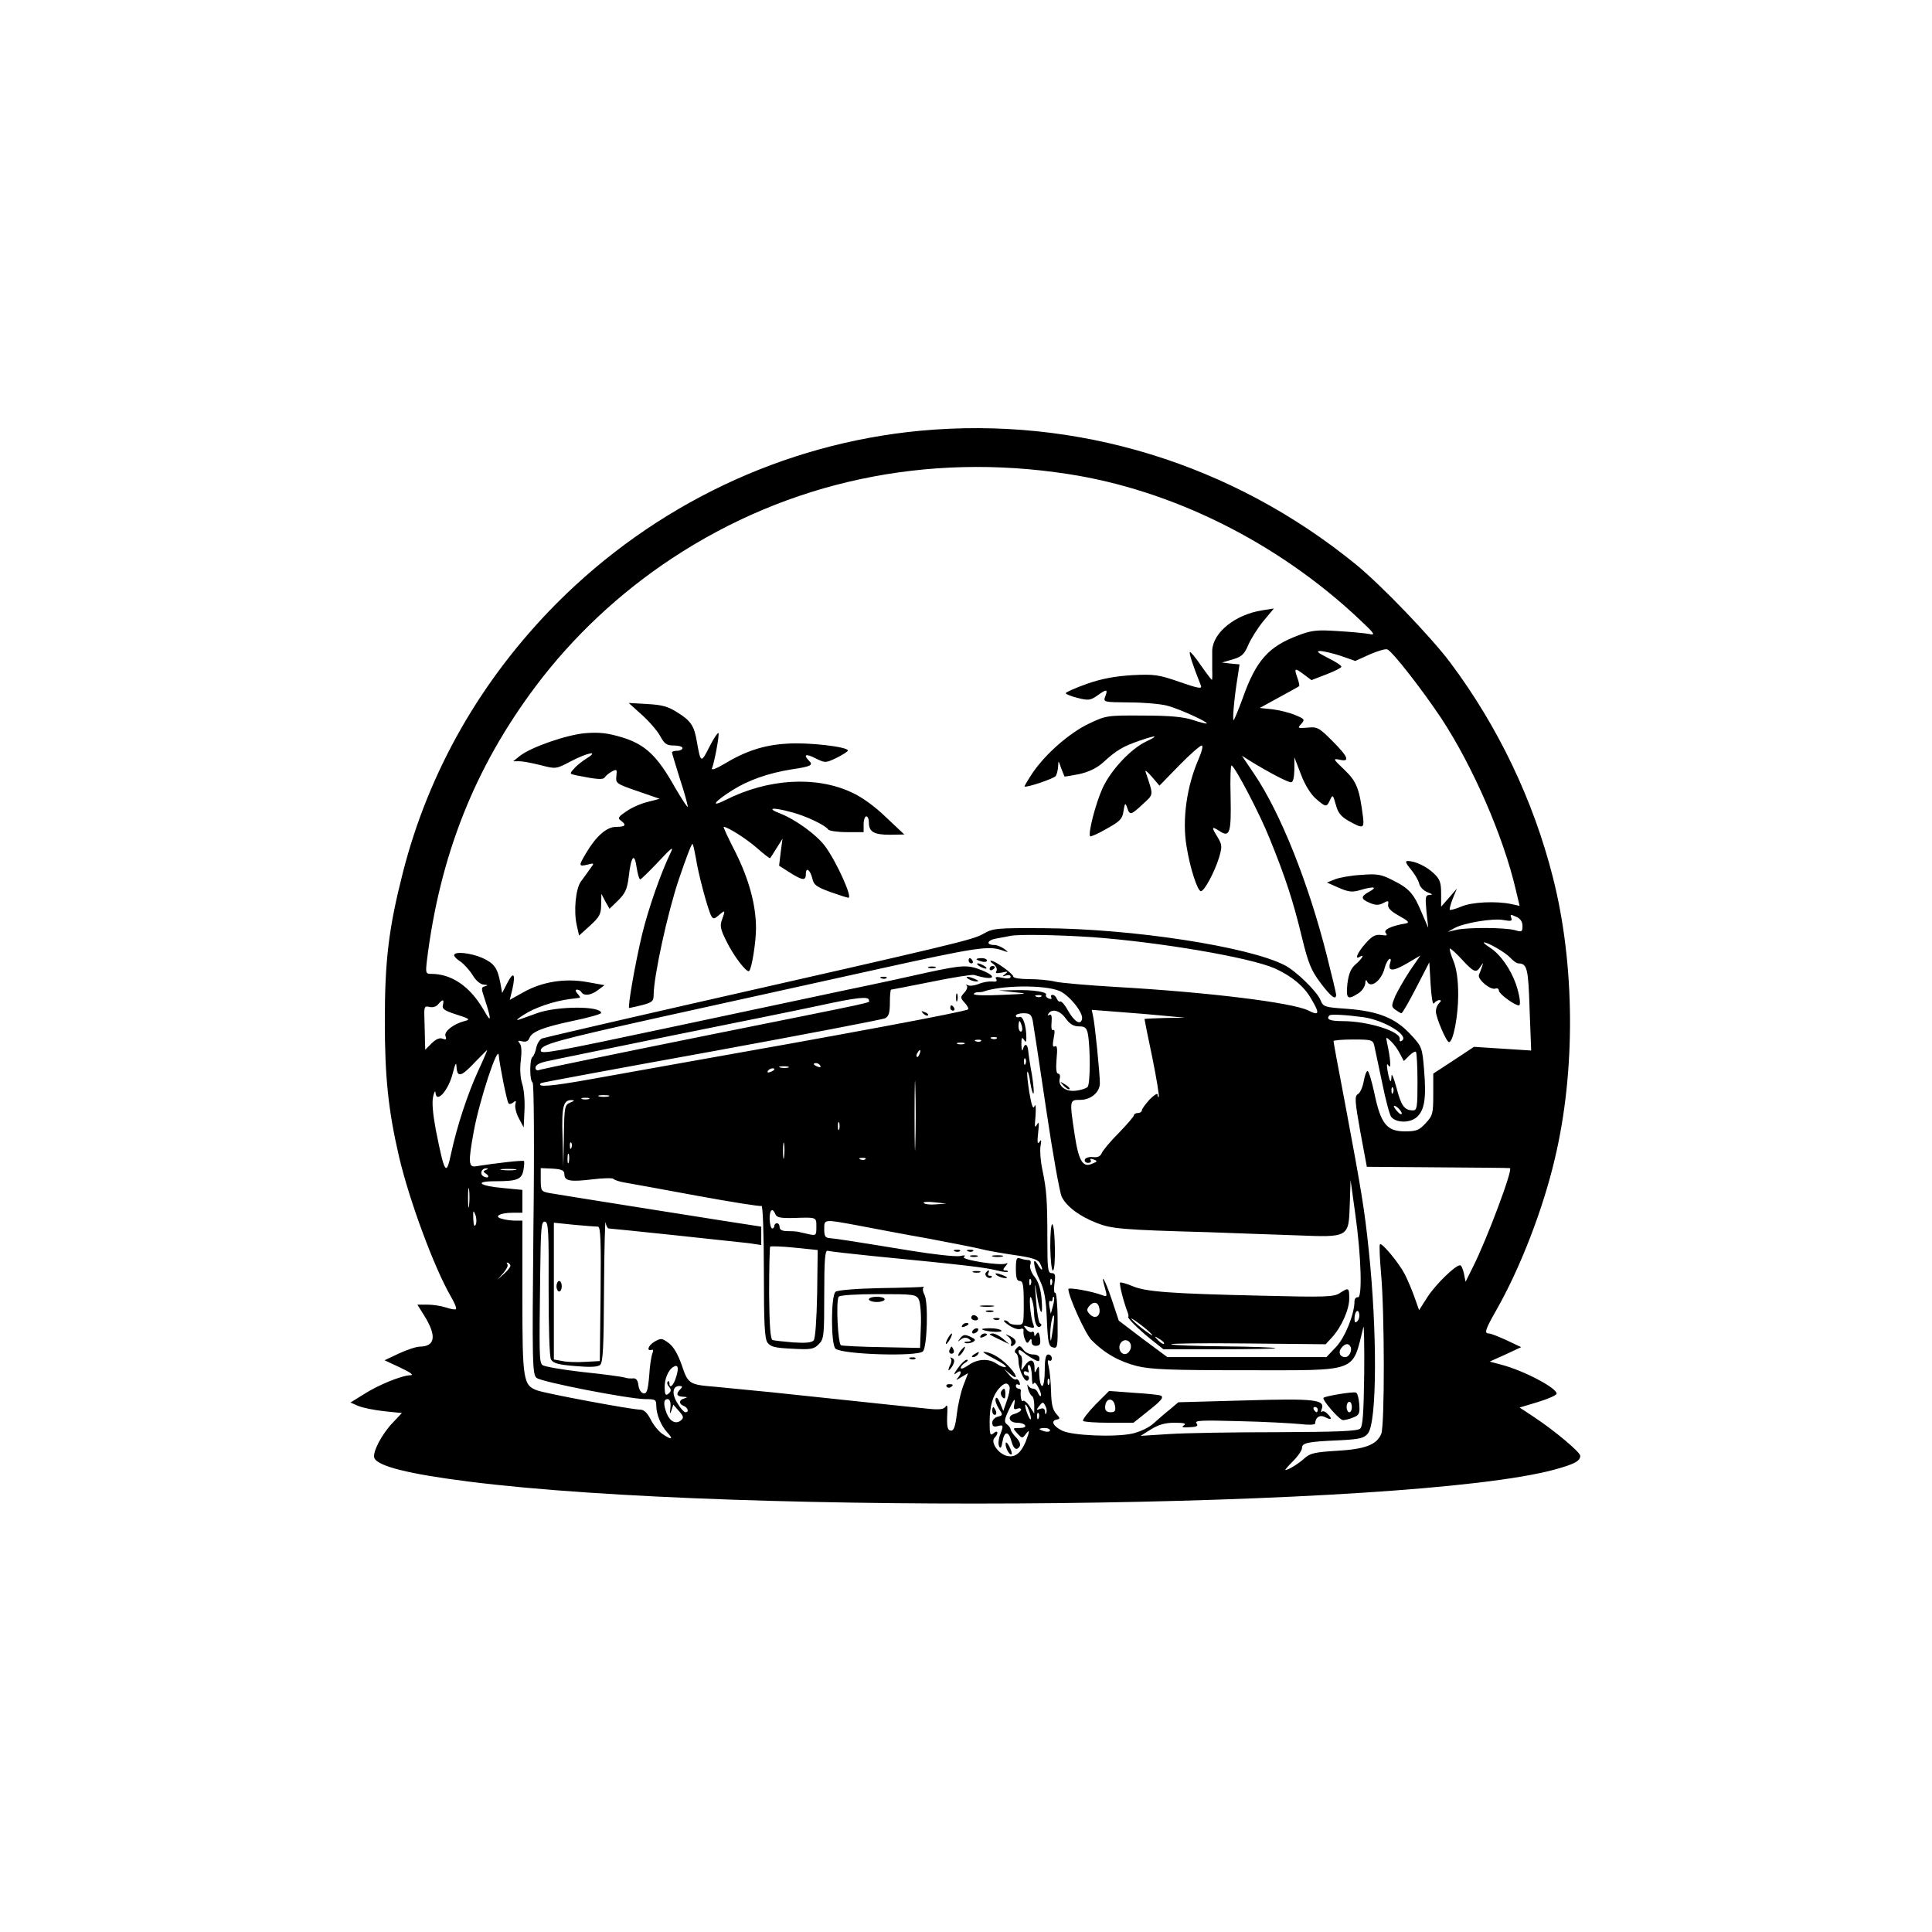 <?xml version="1.0" standalone="no"?>
<!DOCTYPE svg PUBLIC "-//W3C//DTD SVG 20010904//EN"
 "http://www.w3.org/TR/2001/REC-SVG-20010904/DTD/svg10.dtd">
<svg version="1.0" xmlns="http://www.w3.org/2000/svg"
 width="736pt" height="736pt" viewBox="0 0 736 736"
 preserveAspectRatio="xMidYMid meet">

<g transform="translate(0,736) scale(0.1,-0.1)"
fill="#000000" stroke="none">
<path d="M3505 5719 c-521 -49 -1012 -283 -1386 -659 -286 -289 -485 -636
-584 -1023 -54 -212 -69 -334 -69 -567 0 -212 13 -339 54 -516 40 -170 134
-423 197 -532 14 -24 23 -45 20 -49 -3 -3 -20 0 -38 6 -18 6 -49 11 -71 11
l-38 0 25 -40 c49 -78 44 -119 -15 -120 -14 0 -50 -12 -80 -26 l-55 -26 60
-28 c40 -19 53 -29 38 -29 -34 -1 -124 -38 -178 -73 l-50 -31 30 -13 c17 -7
61 -16 98 -20 l68 -7 -34 -36 c-42 -43 -79 -114 -71 -135 12 -31 129 -61 359
-90 1030 -131 3585 -103 4135 45 77 21 100 33 100 53 0 14 -99 97 -178 149
l-53 35 70 21 c39 12 71 26 71 32 0 22 -126 88 -210 110 l-45 12 60 27 60 28
-55 26 c-30 14 -61 26 -67 26 -20 0 -16 13 29 92 90 159 176 381 221 573 80
335 77 742 -7 1072 -74 293 -209 576 -392 820 -72 96 -264 296 -359 373 -471
384 -1062 565 -1660 509z m565 -165 c396 -61 796 -260 1105 -550 63 -59 67
-65 40 -59 -16 3 -70 8 -120 11 -77 5 -98 3 -148 -16 -115 -43 -162 -96 -213
-240 -15 -41 -30 -78 -34 -83 -6 -7 1 80 15 165 l7 47 -33 3 -34 4 41 12 c34
10 44 19 59 54 10 24 36 65 58 92 l40 48 -44 -7 c-103 -16 -188 -84 -191 -153
0 -20 0 -54 0 -74 1 -21 0 -38 -1 -38 -2 0 -21 25 -42 55 -21 31 -40 53 -42
51 -4 -4 11 -50 42 -128 5 -13 -9 -11 -81 14 -80 28 -97 30 -180 26 -65 -4
-116 -13 -173 -33 -45 -16 -81 -32 -81 -36 0 -3 21 -12 46 -18 40 -10 48 -9
74 9 36 26 41 25 31 -2 -9 -23 -8 -23 93 -24 55 0 121 -6 145 -13 47 -13 154
-62 148 -67 -1 -2 -25 4 -52 13 -36 12 -89 17 -190 17 -137 1 -142 0 -205 -30
-75 -35 -167 -116 -216 -188 -18 -27 -32 -51 -31 -52 6 -6 113 30 119 40 4 6
8 22 9 36 1 24 1 24 11 -5 6 -16 12 -31 13 -33 1 -1 26 3 56 9 36 8 66 22 91
44 52 48 77 62 141 84 64 22 74 20 23 -4 -59 -28 -135 -110 -166 -178 -27 -60
-56 -174 -47 -183 2 -2 31 10 63 29 51 28 60 38 64 67 5 32 7 33 14 13 10 -30
14 -29 60 14 42 39 41 30 10 123 -3 8 8 0 24 -19 l29 -34 75 77 c41 42 80 76
86 76 6 0 1 -22 -12 -52 -45 -103 -63 -230 -46 -331 13 -83 42 -172 55 -172
13 0 52 73 69 128 12 41 12 48 -5 77 -25 40 -24 44 7 24 39 -26 45 -7 42 133
-2 66 0 119 4 117 16 -10 108 -186 145 -279 59 -145 89 -236 122 -373 25 -103
36 -129 72 -177 40 -53 59 -67 59 -44 0 5 -16 72 -35 147 -70 278 -177 546
-278 695 l-46 68 35 -22 c67 -41 139 -79 152 -79 8 0 12 16 13 48 l0 47 25
-65 c15 -40 37 -75 56 -92 39 -34 42 -34 55 -5 10 21 11 20 22 -19 8 -31 20
-45 50 -62 52 -29 58 -28 54 11 -14 112 -24 139 -71 184 -44 42 -45 44 -19 39
41 -10 34 10 -28 72 -50 50 -57 54 -94 50 -38 -3 -39 -2 -24 14 15 17 13 19
-23 34 -21 9 -61 19 -87 22 l-48 5 73 40 c40 22 75 41 77 43 2 2 -1 17 -7 33
-13 37 -10 38 26 11 l28 -21 57 22 c31 12 57 25 57 29 0 5 -23 20 -52 34 -39
20 -46 26 -27 26 13 -1 48 -9 78 -19 l54 -19 55 25 c30 13 60 22 67 19 19 -7
132 -152 206 -263 120 -183 236 -449 283 -651 l15 -63 -32 7 c-57 12 -151 8
-191 -10 -22 -9 -41 -14 -43 -12 -2 2 3 21 11 42 l16 39 -30 -35 -30 -34 0 50
c0 42 -5 55 -27 76 -28 27 -72 48 -100 48 -11 0 -8 -8 11 -31 14 -17 29 -41
32 -54 3 -14 17 -28 32 -34 19 -7 22 -10 9 -10 -17 -1 -18 -7 -13 -63 l7 -63
-25 58 c-30 73 -48 93 -111 124 -43 22 -58 25 -120 20 -38 -2 -83 -10 -100
-17 l-30 -12 45 -20 c37 -16 51 -18 81 -9 51 15 69 13 37 -5 -36 -19 -35 -29
1 -44 22 -9 34 -9 51 0 18 10 21 9 18 -6 -2 -13 11 -26 42 -43 36 -20 41 -26
25 -29 -55 -9 -86 -24 -76 -36 8 -10 4 -11 -17 -8 -23 3 -35 -4 -60 -32 -31
-35 -43 -64 -22 -51 20 12 10 -6 -15 -28 -19 -16 -27 -36 -32 -74 -6 -58 0
-64 42 -37 14 9 25 26 26 38 0 11 3 15 6 9 12 -32 56 0 68 50 4 15 12 30 17
33 6 4 8 -1 4 -14 -11 -33 10 -34 64 -2 l51 30 -40 -58 c-21 -32 -46 -76 -56
-97 -15 -37 -15 -40 1 -52 10 -7 20 -13 23 -13 3 0 29 44 56 97 l50 97 5 -85
c3 -48 8 -79 13 -71 5 6 13 12 20 12 8 0 8 -3 -1 -12 -7 -7 -12 -20 -12 -31 0
-23 40 -117 50 -117 16 0 35 99 35 180 0 57 -6 99 -18 129 -10 24 -16 45 -14
47 2 3 23 -16 46 -41 46 -50 55 -53 71 -27 11 16 11 16 6 0 -3 -10 -9 -24 -12
-32 -6 -17 44 -59 63 -52 7 3 13 -1 13 -8 0 -12 60 -56 76 -56 9 0 3 39 -11
81 -21 59 -60 114 -99 139 -17 11 -27 20 -23 20 16 0 83 -39 101 -59 11 -12
24 -21 30 -21 34 -1 38 -18 43 -175 l6 -157 -109 7 -109 7 -77 -51 -78 -51 0
-79 c0 -73 -2 -81 -29 -110 -25 -27 -36 -31 -79 -31 -69 0 -92 29 -116 144
-10 47 -22 86 -26 86 -5 0 -11 -18 -15 -40 -4 -22 -14 -44 -22 -48 -13 -8 -12
-25 9 -143 l25 -134 269 -2 c148 -1 272 -2 276 -3 14 0 -87 -270 -141 -377
l-28 -56 -6 31 c-4 18 -10 32 -15 32 -18 0 -93 -73 -124 -121 l-32 -50 -17 48
c-9 26 -26 66 -37 88 -24 46 -88 122 -95 115 -3 -3 -1 -52 4 -110 14 -153 14
-579 1 -612 -17 -42 -62 -59 -171 -65 -81 -5 -100 -9 -121 -28 -23 -21 -62
-45 -73 -45 -3 0 10 15 29 34 19 19 34 41 34 50 0 19 20 24 139 29 81 4 97 8
112 26 35 43 36 389 3 701 -16 153 -27 220 -89 551 -25 130 -45 239 -45 243 0
3 34 6 75 6 69 0 75 -2 80 -22 3 -13 16 -76 30 -141 13 -66 29 -125 35 -132
19 -23 70 -24 97 -1 30 27 37 72 28 181 -7 85 -8 88 -53 136 -57 61 -122 87
-242 96 -85 6 -89 7 -100 34 -14 33 -93 110 -136 132 -138 71 -580 139 -919
141 -180 1 -192 0 -230 -22 -41 -23 -101 -37 -1137 -272 -290 -66 -534 -123
-543 -126 -9 -4 -19 -20 -22 -35 -3 -16 -10 -32 -14 -35 -12 -7 -12 -91 0 -98
5 -4 7 -236 3 -558 -5 -508 -4 -554 12 -567 19 -16 349 -80 414 -81 38 0 42
-2 42 -24 0 -34 18 -77 42 -103 25 -27 17 -30 -18 -6 -14 9 -34 33 -45 55 -14
27 -26 38 -41 38 -32 0 -358 61 -391 73 -54 19 -57 39 -57 357 l0 290 -27 0
c-16 0 -39 3 -51 7 -33 8 -8 23 41 23 l37 0 0 44 0 43 -72 7 c-93 8 -114 26
-32 26 85 0 101 7 108 42 3 17 4 33 2 35 -4 4 -115 -9 -183 -20 -28 -5 -30 15
-8 134 22 119 92 331 95 289 3 -35 30 -172 37 -183 3 -4 11 -3 18 3 11 9 12 7
8 -8 -2 -11 4 -35 14 -53 l18 -34 3 65 c2 36 -2 82 -9 102 -7 23 -9 56 -5 88
4 33 3 57 -4 65 -9 11 -7 12 9 8 14 -3 23 0 27 11 10 26 50 42 167 67 59 12
107 26 107 30 0 27 -164 27 -242 0 -29 -11 -62 -22 -73 -26 -11 -3 -2 5 20 19
41 27 114 52 175 60 19 2 37 5 39 5 2 1 -2 8 -9 16 -8 9 -9 15 -2 15 6 0 14
-4 17 -10 10 -15 37 -12 64 9 l24 18 -67 12 c-85 15 -171 1 -242 -39 l-52 -29
10 41 c13 59 4 69 -19 24 l-20 -39 -7 39 c-11 57 -23 74 -69 95 -44 19 -107
26 -107 10 0 -5 11 -16 24 -24 13 -9 34 -32 46 -51 13 -22 30 -36 43 -37 16
-1 17 -3 5 -6 -15 -4 -15 -8 -4 -41 7 -20 16 -50 20 -67 5 -24 0 -20 -24 22
-51 86 -120 133 -197 133 -21 0 -22 3 -17 48 49 401 182 738 415 1048 141 188
319 355 519 487 444 293 969 405 1510 321z m1730 -1722 c0 -22 -3 -23 -27 -16
-34 11 -187 12 -228 1 l-30 -7 25 14 c36 20 148 39 188 31 29 -5 34 -4 29 9
-5 13 -2 13 18 4 17 -7 25 -19 25 -36z m-1640 -42 c258 -19 600 -77 696 -119
64 -29 112 -68 139 -116 34 -57 31 -66 -12 -44 -63 30 -380 69 -728 89 -104 6
-209 15 -233 20 -23 6 -69 10 -102 10 -33 0 -60 4 -60 10 0 10 -69 60 -84 60
-6 0 -2 -6 9 -13 10 -8 15 -19 11 -26 -6 -9 0 -10 21 -6 23 5 25 4 13 -5 -13
-10 -13 -11 3 -6 9 3 17 1 17 -5 0 -7 -12 -8 -31 -4 -23 5 -30 4 -24 -5 5 -8
0 -11 -16 -9 -13 1 -37 -3 -52 -10 -16 -6 -34 -8 -40 -4 -7 3 -9 2 -4 -2 4 -5
0 -17 -10 -27 -15 -17 -15 -19 2 -38 10 -11 16 -22 13 -25 -8 -9 -488 -98
-1123 -210 -71 -13 -212 -38 -313 -56 -156 -28 -210 -32 -191 -15 2 2 294 56
648 120 355 65 653 122 663 127 14 7 18 22 18 59 0 28 2 50 5 50 3 0 72 14
154 30 82 17 155 28 162 26 73 -23 95 -9 29 18 -53 21 -73 20 -204 -8 -61 -14
-199 -44 -306 -66 -107 -23 -406 -86 -664 -141 -466 -99 -506 -106 -506 -91 1
23 55 38 455 127 242 53 611 135 820 181 384 85 431 92 482 74 26 -9 27 -9 9
5 -11 8 -28 15 -37 15 -35 0 -29 19 8 25 21 4 45 8 53 10 33 6 173 4 310 -5z
m-124 -205 c36 -15 92 -83 86 -107 -5 -25 -29 -11 -54 33 -11 21 -25 36 -29
34 -4 -3 -9 2 -13 10 -3 8 -10 15 -16 15 -6 0 -8 -4 -5 -10 3 -6 -1 -7 -9 -4
-9 3 -14 10 -11 14 7 11 -50 20 -119 18 l-61 -1 60 -7 c55 -5 52 -6 -48 -10
-59 -3 -107 -2 -107 3 0 4 7 7 15 7 8 0 17 1 20 2 67 25 234 27 291 3z m-69
-21 c-3 -3 -12 -4 -19 -1 -8 3 -5 6 6 6 11 1 17 -2 13 -5z m-657 -14 c0 -12
66 3 -640 -139 -327 -66 -603 -123 -612 -126 -12 -5 -18 -2 -18 8 0 10 16 19
48 25 26 6 238 49 472 97 234 47 486 98 560 114 147 32 190 36 190 21z m-1623
-19 c-3 -15 6 -21 52 -36 51 -16 54 -19 30 -25 -44 -12 -78 -40 -72 -57 5 -13
2 -15 -11 -10 -11 5 -26 -2 -42 -18 l-24 -24 -1 27 c0 15 -1 53 -2 84 -2 53
-1 57 19 52 12 -3 26 1 33 10 18 21 24 20 18 -3z m2373 -51 c15 -21 30 -30 50
-30 23 0 29 -5 34 -27 10 -53 10 -193 -1 -204 -5 -5 -25 -12 -44 -14 -39 -5
-69 17 -62 46 3 10 0 19 -6 19 -7 0 -9 19 -6 56 4 39 2 53 -6 48 -9 -5 -10 4
-5 31 5 23 4 35 -2 31 -6 -3 -8 9 -6 29 2 24 -1 33 -8 29 -7 -4 -8 -3 -4 4 13
21 44 13 66 -18z m380 10 l75 -7 -77 -1 c-43 -1 -78 -3 -78 -4 0 -2 13 -68 30
-148 16 -79 27 -146 24 -149 -2 -2 -4 2 -4 9 0 7 -13 -1 -30 -18 -16 -18 -30
-36 -30 -42 0 -5 -7 -10 -15 -10 -8 0 -15 -4 -15 -8 0 -5 -26 -35 -58 -68 -32
-32 -61 -67 -65 -77 -5 -12 -15 -17 -33 -15 -15 2 -29 -3 -31 -9 -3 -7 3 -13
12 -13 9 0 13 4 10 10 -4 6 1 7 11 3 16 -6 15 -8 -5 -16 -36 -17 -52 11 -67
110 -20 133 -20 133 21 133 41 0 75 29 75 64 0 35 -19 227 -26 255 l-5 24 103
-8 c57 -4 137 -11 178 -15z m-506 -17 c3 -16 26 -167 51 -336 25 -170 52 -321
60 -337 20 -38 67 -73 133 -99 56 -22 95 -26 422 -35 102 -4 254 -9 338 -12
201 -8 200 -9 204 118 l3 93 18 -130 c23 -163 27 -321 10 -317 -7 1 -13 -6
-13 -15 0 -49 -36 -138 -70 -174 l-37 -39 -303 0 -303 0 -93 69 -92 70 -27 81
c-26 78 -45 108 -25 41 8 -29 7 -32 -8 -26 -42 16 -132 32 -132 24 0 -28 65
-171 88 -194 49 -50 106 -82 173 -99 54 -13 124 -16 415 -16 435 0 404 -11
448 165 2 11 4 -69 3 -177 -2 -146 -5 -200 -15 -210 -10 -10 -81 -13 -315 -14
-166 0 -351 -3 -412 -7 l-110 -7 40 25 c29 18 54 25 90 25 36 0 46 -3 35 -10
-11 -7 -5 -9 22 -7 28 1 34 5 26 15 -9 11 21 12 163 8 96 -2 200 -8 232 -11
31 -4 57 -3 57 2 1 24 18 35 39 24 24 -13 28 -6 7 14 -7 8 -17 11 -20 7 -4 -3
-4 1 -1 10 14 36 -25 41 -292 33 l-254 -7 -32 -27 c-18 -14 -45 -38 -62 -53
-17 -16 -51 -32 -80 -39 -66 -15 -232 -8 -269 11 -34 17 -44 37 -21 42 15 3
14 5 -2 23 -13 15 -18 37 -19 85 -1 36 -5 78 -9 94 -5 18 -4 27 2 23 5 -3 10
0 10 8 0 8 -6 15 -14 15 -9 0 -13 -17 -13 -60 0 -33 -4 -60 -10 -60 -5 0 -10
19 -11 43 0 32 -2 37 -9 22 -8 -18 -9 -17 -9 7 -1 32 -19 33 -39 3 -12 -19
-13 -18 -9 8 2 15 0 30 -4 33 -5 3 -9 10 -9 16 0 7 7 6 18 -3 9 -8 27 -20 40
-27 18 -10 22 -10 22 3 0 9 -9 15 -24 15 -14 0 -31 8 -38 19 -11 15 -15 16
-25 5 -8 -8 -9 -15 -3 -19 6 -3 10 -17 10 -30 0 -28 20 -75 32 -75 4 0 8 5 8
10 0 6 -4 10 -10 10 -5 0 -10 5 -10 11 0 5 5 7 12 3 8 -5 9 -2 5 9 -3 10 -2
17 3 17 6 0 10 -19 11 -42 0 -24 3 -37 6 -30 3 9 10 4 19 -14 8 -15 12 -29 9
-32 -2 -3 -7 3 -11 12 -3 9 -12 16 -19 16 -7 0 -16 6 -19 13 -3 6 -3 1 0 -13
4 -14 11 -26 15 -28 5 -2 9 -18 9 -35 l0 -32 -18 28 c-10 15 -22 24 -25 20 -6
-6 -11 20 -8 40 0 4 -4 7 -9 7 -6 0 -10 5 -10 11 0 5 4 7 10 4 6 -3 7 1 4 9
-3 9 -10 14 -14 11 -4 -2 -16 5 -26 18 l-19 22 23 -19 c34 -29 26 -2 -10 34
-30 30 -66 50 -91 50 -6 0 13 -12 42 -27 29 -15 48 -29 42 -31 -6 -2 -21 4
-33 12 -31 22 -74 20 -109 -5 -16 -11 -29 -16 -29 -10 0 5 8 15 18 20 9 6 12
11 5 11 -6 0 -22 -15 -34 -32 -16 -22 -17 -28 -6 -19 20 16 23 2 5 -19 -9 -9
-4 -8 13 3 l27 16 -18 -47 c-10 -26 -21 -75 -25 -109 -5 -44 -11 -63 -21 -63
-15 0 -18 14 -15 70 1 24 -1 31 -7 21 -7 -10 -24 -12 -63 -8 -49 5 -157 16
-599 63 -80 8 -176 17 -215 21 -100 8 -104 11 -128 83 -15 42 -31 70 -50 84
-26 19 -29 19 -55 4 -24 -15 -30 -37 -8 -30 5 2 5 -5 1 -15 -4 -10 -10 -49
-12 -86 -5 -55 -9 -67 -22 -65 -9 2 -17 15 -19 31 -2 19 -9 27 -20 26 -9 -1
-24 0 -32 3 -8 3 -80 13 -159 21 -79 9 -149 21 -155 27 -12 12 -12 40 -8 352
2 172 4 196 18 194 13 -2 15 -33 14 -254 0 -150 3 -260 9 -271 8 -14 27 -20
91 -25 58 -5 85 -4 96 4 11 10 14 62 15 289 1 152 4 266 6 254 2 -13 8 -23 12
-23 12 0 483 -50 534 -56 l47 -7 0 35 0 35 -142 22 c-146 23 -607 96 -665 106
-31 6 -33 8 -33 51 l0 44 45 -2 c35 -2 45 -7 45 -21 0 -26 22 -30 105 -20 41
5 78 6 82 2 5 -5 24 -11 43 -14 19 -3 143 -26 274 -50 131 -24 243 -42 247
-39 5 3 9 -109 9 -248 0 -203 3 -258 14 -273 12 -16 29 -20 94 -23 71 -4 82
-2 101 17 20 20 21 32 21 191 0 131 3 168 13 165 6 -2 84 -11 172 -20 350 -34
426 -43 474 -55 19 -5 37 -7 40 -5 2 3 -1 5 -9 5 -10 0 -10 4 1 17 8 9 9 14 3
10 -18 -11 -177 14 -162 25 9 6 3 7 -15 3 -16 -3 -99 6 -185 20 -251 41 -286
46 -309 48 -19 1 -23 7 -23 34 0 39 -4 39 131 14 57 -11 178 -34 269 -50 91
-17 181 -35 200 -40 19 -5 75 -15 123 -22 65 -9 91 -17 98 -30 15 -28 10 -36
-6 -9 -24 42 -19 -6 7 -59 16 -34 23 -69 26 -147 4 -90 7 -103 23 -107 18 -5
19 1 18 104 0 60 -5 107 -9 104 -4 -3 -6 13 -3 35 5 33 3 40 -11 40 -14 0 -16
16 -16 128 0 152 -3 189 -19 266 -7 32 -10 73 -7 90 4 23 3 27 -4 16 -8 -11
-9 -1 -5 35 4 38 3 45 -5 30 -8 -15 -9 -7 -5 35 2 32 1 47 -4 36 -5 -14 -11 1
-20 54 -6 40 -10 75 -7 77 2 3 8 -16 11 -42 4 -25 10 -44 12 -41 3 3 0 35 -6
73 -7 37 -13 78 -14 91 -2 26 -14 29 -20 5 -3 -10 -5 -2 -6 17 0 26 2 31 9 20
8 -12 10 -11 10 6 0 46 -13 85 -26 80 -8 -3 -14 -1 -14 4 0 6 13 10 29 10 24
0 30 -5 35 -27z m1260 12 c81 -12 177 -71 146 -90 -6 -4 -9 -1 -8 6 7 29 -120
69 -217 69 -49 0 -65 7 -50 22 5 5 62 2 129 -7z m-1301 -35 c3 -11 1 -20 -4
-20 -5 0 -9 9 -9 20 0 11 2 20 4 20 2 0 6 -9 9 -20z m-96 -46 c-3 -3 -12 -4
-19 -1 -8 3 -5 6 6 6 11 1 17 -2 13 -5z m1536 -58 l15 -28 20 20 c11 11 23 18
26 15 3 -4 6 -55 6 -115 0 -96 -2 -108 -17 -108 -33 0 -45 17 -63 86 -10 38
-19 58 -19 45 -1 -32 -7 -24 -15 19 -4 26 -3 31 4 20 10 -15 8 22 -6 88 -5 23
-4 23 15 5 11 -10 26 -31 34 -47z m-1596 48 c-3 -3 -12 -4 -19 -1 -8 3 -5 6 6
6 11 1 17 -2 13 -5z m-64 -11 c-7 -2 -19 -2 -25 0 -7 3 -2 5 12 5 14 0 19 -2
13 -5z m-1853 -106 c-39 -86 -79 -207 -101 -309 -19 -91 -25 -82 -59 89 -11
59 -15 104 -10 125 4 18 8 25 9 16 3 -45 50 9 66 74 9 35 13 44 14 26 2 -44
17 -41 67 12 26 27 49 50 50 50 1 0 -15 -38 -36 -83z m1683 68 c-3 -9 -8 -14
-10 -11 -3 3 -2 9 2 15 9 16 15 13 8 -4z m404 -37 c-3 -8 -6 -5 -6 6 -1 11 2
17 5 13 3 -3 4 -12 1 -19z m-420 -305 c-1 -60 -3 -11 -3 107 0 118 2 167 3
108 2 -60 2 -156 0 -215z m-362 297 c3 -6 -1 -7 -9 -4 -18 7 -21 14 -7 14 6 0
13 -4 16 -10z m-122 -7 c-7 -2 -21 -2 -30 0 -10 3 -4 5 12 5 17 0 24 -2 18 -5z
m-53 -7 c0 -2 -7 -7 -16 -10 -8 -3 -12 -2 -9 4 6 10 25 14 25 6z m2357 -88
c-3 -8 -6 -5 -6 6 -1 11 2 17 5 13 3 -3 4 -12 1 -19z m-2989 -15 c-10 -2 -26
-2 -35 0 -10 3 -2 5 17 5 19 0 27 -2 18 -5z m-75 -10 c-7 -2 -19 -2 -25 0 -7
3 -2 5 12 5 14 0 19 -2 13 -5z m-70 -13 c-22 -9 -23 -15 -25 -127 l-2 -118 -3
114 c-4 116 3 142 36 140 11 0 9 -3 -6 -9z m3167 -42 c0 -5 -7 -3 -15 6 -8 8
-15 18 -15 22 0 3 7 1 15 -6 8 -7 15 -17 15 -22z m-2143 -60 c-3 -7 -5 -2 -5
12 0 14 2 19 5 13 2 -7 2 -19 0 -25z m-210 -105 c-2 -16 -4 -5 -4 22 0 28 2
40 4 28 2 -13 2 -35 0 -50z m-810 35 c-3 -8 -6 -5 -6 6 -1 11 2 17 5 13 3 -3
4 -12 1 -19z m-10 -55 c-3 -10 -5 -4 -5 12 0 17 2 24 5 18 2 -7 2 -21 0 -30z
m1130 11 c-3 -3 -12 -4 -19 -1 -8 3 -5 6 6 6 11 1 17 -2 13 -5z m-1446 -41
c-11 -4 -11 -7 0 -14 7 -4 11 -10 8 -13 -2 -3 -11 -1 -18 3 -15 10 -6 31 12
30 8 0 7 -3 -2 -6z m112 0 c-13 -2 -35 -2 -50 0 -16 2 -5 4 22 4 28 0 40 -2
28 -4z m-176 -135 c-2 -18 -4 -6 -4 27 0 33 2 48 4 33 2 -15 2 -42 0 -60z
m1779 4 c-21 -2 -42 0 -47 5 -4 4 13 6 39 3 l47 -5 -39 -3z m-1754 -78 c-5 -9
-8 -1 -9 23 -1 33 0 35 8 15 5 -13 5 -30 1 -38z m1142 40 c5 -12 19 -15 69
-14 89 3 87 4 87 -34 0 -33 -1 -34 -32 -27 -18 4 -36 8 -40 9 -5 1 -21 2 -38
2 -20 0 -30 5 -30 15 0 8 -4 15 -10 15 -5 0 -10 -4 -10 -10 0 -5 -4 -10 -8
-10 -5 0 -9 16 -10 35 -1 36 11 47 22 19z m-676 -47 c10 0 12 -55 10 -256 l-3
-256 -55 -3 c-30 -2 -70 -1 -87 3 l-33 6 0 260 0 261 78 -8 c42 -4 83 -7 90
-7z m835 -254 c-2 -102 -7 -170 -13 -179 -8 -9 -30 -11 -78 -8 -37 3 -72 7
-79 9 -8 3 -12 55 -13 177 0 96 2 176 4 179 3 2 45 1 93 -4 l88 -9 -2 -165z
m-1169 108 c3 -4 -7 -19 -22 -32 l-27 -24 23 26 c12 14 19 29 15 32 -3 4 -4 7
0 7 3 0 8 -4 11 -9z m2063 -73 c-3 -8 -6 -5 -6 6 -1 11 2 17 5 13 3 -3 4 -12
1 -19z m4 -84 l-8 -29 -5 27 c-3 15 -1 25 3 22 5 -3 9 0 9 7 0 7 2 10 5 8 2
-3 1 -18 -4 -35z m177 -8 c6 -29 -15 -43 -35 -24 -14 14 -14 20 -3 33 16 19
34 15 38 -9z m983 -49 c-8 -8 -11 -5 -11 9 0 27 14 41 18 19 2 -9 -1 -22 -7
-28z m-1161 -37 c-6 -42 -8 -47 -9 -20 -1 34 8 84 14 78 2 -2 0 -28 -5 -58z
m298 -64 c-2 -11 -10 -22 -19 -24 -21 -4 -33 26 -18 44 15 18 41 5 37 -20z
m836 5 c9 -14 -4 -41 -19 -41 -21 0 -28 19 -15 35 14 17 26 19 34 6z m-2568
-116 c-10 -34 -26 -48 -26 -23 0 6 -3 8 -6 5 -4 -4 -2 -13 5 -20 9 -11 8 -17
-2 -26 -11 -9 -14 -5 -15 21 -1 33 13 68 32 80 19 12 23 -1 12 -37z m1421 -27
c-3 -8 -6 -5 -6 6 -1 11 2 17 5 13 3 -3 4 -12 1 -19z m-151 -11 c2 -7 -2 -30
-10 -52 l-14 -40 -12 30 c-7 17 -14 25 -17 17 -3 -7 3 -24 12 -38 16 -24 16
-26 -4 -31 -12 -3 -21 -13 -21 -23 0 -13 6 -17 20 -13 23 6 24 4 10 -33 -6
-15 -8 -35 -4 -43 5 -12 9 -7 13 17 7 41 23 42 34 2 8 -31 21 -38 32 -19 4 6
-2 21 -14 33 -12 12 -21 26 -21 31 0 4 -6 13 -14 19 -12 9 -10 19 10 61 17 35
22 41 19 21 -5 -23 -3 -27 9 -23 9 4 16 2 16 -3 0 -5 -11 -12 -24 -16 -31 -7
-23 -34 9 -34 13 0 27 -4 30 -10 4 -6 -5 -10 -21 -10 -27 0 -27 0 -8 -21 17
-19 19 -19 31 -3 17 23 16 12 0 -29 -19 -44 -41 -61 -72 -53 -32 8 -63 52 -46
69 16 16 13 32 -4 17 -13 -11 -15 -5 -15 43 0 60 12 102 37 129 19 21 32 23
39 5z m-1254 -9 c-18 -18 -15 -28 11 -29 16 -1 18 -2 5 -6 -22 -5 -23 -22 -3
-29 16 -7 21 -24 6 -24 -5 0 -19 15 -30 34 -23 36 -19 66 7 66 12 0 13 -3 4
-12z m-38 -70 c-3 -25 -2 -28 4 -11 l7 22 21 -24 c18 -20 20 -26 8 -36 -19
-16 -42 -4 -54 26 -14 36 -12 55 3 55 9 0 13 -11 11 -32z m1432 -21 c-2 -7 -5
-5 -5 5 -1 12 -6 15 -18 11 -16 -6 -16 -5 -4 11 13 16 15 16 23 1 5 -9 7 -21
4 -28z m-65 7 c5 -15 8 -29 5 -31 -2 -2 -8 10 -14 26 -13 38 -5 41 9 5z m1099
6 c0 -5 -2 -10 -4 -10 -3 0 -8 5 -11 10 -3 6 -1 10 4 10 6 0 11 -4 11 -10z
m-1063 -32 c-3 -8 -6 -5 -6 6 -1 11 2 17 5 13 3 -3 4 -12 1 -19z m43 -47 c0
-5 -9 -7 -20 -4 -11 3 -20 7 -20 9 0 2 9 4 20 4 11 0 20 -4 20 -9z"/>
<path d="M2445 4637 c28 -25 59 -61 70 -81 16 -30 25 -36 52 -36 18 0 33 -4
33 -10 0 -5 -9 -10 -20 -10 -11 0 -20 -3 -20 -6 0 -4 14 -49 30 -101 17 -51
30 -99 30 -106 0 -6 -21 26 -48 72 -68 122 -114 165 -202 192 -57 17 -87 20
-140 16 -71 -6 -207 -53 -250 -87 l-25 -20 24 0 c13 0 49 -7 81 -15 58 -15 58
-15 115 15 63 33 110 42 60 11 -16 -10 -38 -27 -48 -39 -18 -20 -18 -20 10
-26 80 -16 101 -17 107 -7 4 6 16 16 27 22 19 10 20 8 17 -18 -3 -27 0 -29 81
-57 l84 -29 -46 -12 c-25 -6 -62 -22 -81 -36 -30 -20 -34 -26 -21 -35 23 -17
18 -24 -18 -24 -36 0 -76 -35 -115 -101 -28 -47 -28 -51 5 -43 28 7 28 7 10
-17 -9 -13 -25 -35 -34 -47 -20 -28 -28 -112 -16 -166 l9 -40 42 38 c36 33 42
44 42 80 l1 41 15 -29 16 -28 33 32 c27 27 34 42 40 89 9 80 22 95 30 38 4
-26 10 -47 14 -47 3 0 34 30 69 67 50 54 60 61 47 35 -37 -76 -85 -213 -109
-312 -26 -108 -56 -280 -49 -280 2 0 24 5 49 11 38 10 44 15 44 38 0 70 53
314 96 441 26 77 49 138 52 135 3 -2 8 -27 13 -54 9 -61 47 -201 59 -221 7
-12 12 -11 29 4 24 21 25 19 11 -19 -8 -21 -5 -36 16 -78 28 -58 79 -125 88
-116 10 10 26 110 26 163 0 88 -27 187 -78 289 -27 53 -48 97 -45 97 15 0 86
-45 126 -80 26 -23 49 -41 51 -39 2 2 13 20 25 39 l22 35 -7 -52 -6 -51 41
-26 c49 -31 61 -32 61 -5 0 28 17 15 25 -19 5 -23 16 -31 68 -50 34 -12 65
-22 69 -22 17 0 -47 141 -90 198 -33 43 -111 100 -170 123 -55 21 -29 25 43 5
55 -14 130 -50 140 -66 3 -5 35 -10 71 -10 l64 0 0 30 c0 17 5 30 10 30 6 0
10 -10 10 -23 0 -36 19 -47 80 -47 l55 1 -69 65 c-42 41 -93 78 -131 95 -136
64 -319 53 -480 -28 -61 -31 -46 -8 24 36 59 38 138 66 226 80 75 11 84 16 67
33 -24 24 -11 28 25 9 37 -18 38 -18 80 2 24 12 43 24 43 28 0 14 -153 32
-232 26 -89 -5 -160 -29 -242 -79 -27 -16 -46 -23 -44 -16 11 29 29 130 25
135 -3 3 -19 -21 -35 -53 -31 -62 -33 -61 -47 19 -10 61 -23 81 -73 112 -37
24 -60 30 -117 33 l-70 4 50 -45z"/>
<path d="M3690 3700 c0 -5 5 -10 11 -10 5 0 7 5 4 10 -3 6 -8 10 -11 10 -2 0
-4 -4 -4 -10z"/>
<path d="M3720 3706 c0 -2 9 -6 20 -9 11 -3 20 -1 20 4 0 5 -9 9 -20 9 -11 0
-20 -2 -20 -4z"/>
<path d="M3730 3680 c8 -5 20 -10 25 -10 6 0 3 5 -5 10 -8 5 -19 10 -25 10 -5
0 -3 -5 5 -10z"/>
<path d="M3538 3673 c6 -2 18 -2 25 0 6 3 1 5 -13 5 -14 0 -19 -2 -12 -5z"/>
<path d="M3770 3669 c0 -5 5 -7 10 -4 6 3 10 8 10 11 0 2 -4 4 -10 4 -5 0 -10
-5 -10 -11z"/>
<path d="M3358 3633 c7 -3 16 -2 19 1 4 3 -2 6 -13 5 -11 0 -14 -3 -6 -6z"/>
<path d="M3690 3630 c8 -5 22 -9 30 -9 10 0 8 3 -5 9 -27 12 -43 12 -25 0z"/>
<path d="M3642 3560 c0 -14 2 -19 5 -12 2 6 2 18 0 25 -3 6 -5 1 -5 -13z"/>
<path d="M3620 3520 c0 -5 5 -10 11 -10 5 0 7 5 4 10 -3 6 -8 10 -11 10 -2 0
-4 -4 -4 -10z"/>
<path d="M3517 3499 c7 -7 15 -10 18 -7 3 3 -2 9 -12 12 -14 6 -15 5 -6 -5z"/>
<path d="M4052 3224 c10 -10 20 -16 22 -13 3 3 -5 11 -17 18 -21 13 -21 12 -5
-5z"/>
<path d="M4001 2610 c1 -50 5 -90 10 -90 12 0 9 169 -2 176 -5 2 -8 -36 -8
-86z"/>
<path d="M3638 2593 c7 -3 16 -2 19 1 4 3 -2 6 -13 5 -11 0 -14 -3 -6 -6z"/>
<path d="M3688 2593 c7 -3 16 -2 19 1 4 3 -2 6 -13 5 -11 0 -14 -3 -6 -6z"/>
<path d="M3698 2573 c6 -2 18 -2 25 0 6 3 1 5 -13 5 -14 0 -19 -2 -12 -5z"/>
<path d="M3783 2573 c9 -2 25 -2 35 0 9 3 1 5 -18 5 -19 0 -27 -2 -17 -5z"/>
<path d="M3870 2526 c0 -34 4 -46 15 -46 12 0 15 -16 15 -84 0 -83 0 -83 -25
-83 -14 0 -28 3 -31 8 -3 5 -11 9 -17 9 -7 0 1 -9 17 -19 16 -11 35 -17 43
-14 9 4 14 0 12 -8 -1 -8 1 -22 6 -32 6 -15 10 -16 16 -5 7 10 9 9 9 -4 0 -10
7 -16 18 -15 14 1 17 7 14 30 -3 21 -7 25 -13 16 -7 -11 -9 -11 -9 -1 0 7 -4
11 -9 8 -5 -3 -15 2 -22 11 -12 14 -11 15 10 8 21 -6 23 -5 17 11 -12 31 -18
123 -7 99 5 -11 10 -34 10 -52 1 -41 11 -64 23 -57 7 4 7 9 0 13 -5 3 -12 42
-15 86 -6 75 -5 76 3 21 13 -77 24 -87 18 -15 -3 38 -12 66 -26 84 -14 17 -20
36 -17 47 4 12 1 18 -9 18 -8 0 -21 3 -30 6 -13 5 -16 -2 -16 -40z m57 -58
c-3 -8 -6 -5 -6 6 -1 11 2 17 5 13 3 -3 4 -12 1 -19z"/>
<path d="M3708 2513 c6 -2 18 -2 25 0 6 3 1 5 -13 5 -14 0 -19 -2 -12 -5z"/>
<path d="M3755 2511 c-6 -11 13 -26 22 -17 4 3 1 6 -6 6 -7 0 -9 5 -6 10 3 6
4 10 1 10 -3 0 -7 -4 -11 -9z"/>
<path d="M3800 2500 c8 -5 22 -9 30 -9 10 0 8 3 -5 9 -27 12 -43 12 -25 0z"/>
<path d="M4267 2474 c-4 -4 12 -70 29 -114 3 -8 4 -16 2 -16 -6 -3 39 -48 85
-85 l49 -39 216 0 c118 0 213 2 211 4 -3 3 -91 6 -196 7 -105 1 -195 4 -201 8
-6 3 124 5 289 3 l299 -3 24 26 c36 39 66 106 66 148 0 42 -2 43 -36 21 -22
-15 -55 -16 -297 -10 -354 8 -443 15 -494 37 -22 9 -43 15 -46 13z m123 -201
c0 -2 -18 10 -40 27 -22 17 -40 34 -40 37 0 2 18 -10 40 -27 22 -17 40 -34 40
-37z m44 -32 c-2 -3 -12 3 -22 13 -16 17 -16 18 5 5 12 -7 20 -15 17 -18z"/>
<path d="M3356 2453 c-97 -2 -165 -8 -173 -14 -18 -15 -18 -202 0 -217 27 -22
312 -31 333 -10 16 17 21 186 6 215 -6 11 -8 23 -5 27 3 3 4 5 2 4 -2 -1 -76
-4 -163 -5z m144 -43 c6 -11 10 -57 8 -103 l-3 -82 -145 3 c-80 1 -150 5 -156
7 -12 4 -20 168 -9 185 4 6 68 10 150 10 134 0 145 -1 155 -20z"/>
<path d="M3310 2410 c0 -5 14 -10 30 -10 17 0 30 5 30 10 0 6 -13 10 -30 10
-16 0 -30 -4 -30 -10z"/>
<path d="M3738 2383 c12 -2 32 -2 45 0 12 2 2 4 -23 4 -25 0 -35 -2 -22 -4z"/>
<path d="M3758 2363 c6 -2 18 -2 25 0 6 3 1 5 -13 5 -14 0 -19 -2 -12 -5z"/>
<path d="M3700 2340 c0 -5 7 -10 16 -10 8 0 12 5 9 10 -3 6 -10 10 -16 10 -5
0 -9 -4 -9 -10z"/>
<path d="M3788 2333 c7 -3 16 -2 19 1 4 3 -2 6 -13 5 -11 0 -14 -3 -6 -6z"/>
<path d="M3665 2310 c-3 -6 1 -7 9 -4 18 7 21 14 7 14 -6 0 -13 -4 -16 -10z"/>
<path d="M3705 2290 c-3 -5 -2 -10 4 -10 5 0 13 5 16 10 3 6 2 10 -4 10 -5 0
-13 -4 -16 -10z"/>
<path d="M3741 2296 c10 -9 79 -14 74 -5 -4 5 -22 9 -42 9 -20 0 -34 -2 -32
-4z"/>
<path d="M3610 2260 c-6 -11 -8 -20 -6 -20 3 0 10 9 16 20 6 11 8 20 6 20 -3
0 -10 -9 -16 -20z"/>
<path d="M3658 2262 c-11 -15 -11 -15 2 -5 10 8 21 9 30 3 12 -8 11 -10 -5
-11 -11 0 -15 -3 -8 -5 7 -3 19 -1 28 3 14 8 12 11 -9 21 -20 9 -27 8 -38 -6z"/>
<path d="M3735 2270 c-3 -6 1 -7 9 -4 18 7 21 14 7 14 -6 0 -13 -4 -16 -10z"/>
<path d="M3771 2276 c2 -2 20 -11 39 -20 l35 -17 -24 21 c-13 11 -30 20 -39
20 -8 0 -13 -2 -11 -4z"/>
<path d="M3841 2268 c9 -7 14 -19 11 -27 -3 -8 0 -11 7 -7 17 11 13 24 -11 36
-20 9 -21 9 -7 -2z"/>
<path d="M3617 2217 c-3 -8 1 -14 8 -14 7 0 11 6 8 14 -3 7 -6 13 -8 13 -2 0
-5 -6 -8 -13z"/>
<path d="M3660 2215 c-7 -9 -11 -17 -9 -20 3 -2 10 5 17 15 14 24 10 26 -8 5z"/>
<path d="M3710 2200 c-9 -6 -10 -10 -3 -10 6 0 15 5 18 10 8 12 4 12 -15 0z"/>
<path d="M3468 2183 c7 -3 16 -2 19 1 4 3 -2 6 -13 5 -11 0 -14 -3 -6 -6z"/>
<path d="M3622 2185 c4 -4 3 -16 -3 -26 -5 -11 -7 -19 -5 -19 3 0 10 9 16 19
7 15 7 22 -2 27 -7 4 -10 4 -6 -1z"/>
<path d="M3606 2078 c3 -5 10 -6 15 -3 13 9 11 12 -6 12 -8 0 -12 -4 -9 -9z"/>
<path d="M4172 2008 c-29 -30 -49 -57 -46 -61 4 -4 49 -7 100 -7 l92 0 50 40
c55 43 66 56 55 63 -5 3 -51 8 -103 11 l-95 7 -53 -53z m76 -6 c3 -17 -2 -22
-17 -22 -14 0 -21 6 -21 18 0 38 33 41 38 4z"/>
<path d="M5101 2049 c-30 -5 -57 -11 -59 -14 -7 -7 61 -85 74 -85 7 0 25 4 39
10 23 9 26 15 23 52 -2 23 -7 42 -13 43 -5 2 -34 -1 -64 -6z m49 -49 c0 -11
-4 -20 -10 -20 -5 0 -10 9 -10 20 0 11 5 20 10 20 6 0 10 -9 10 -20z"/>
<path d="M2120 2460 c0 -11 5 -20 10 -20 6 0 10 9 10 20 0 11 -4 20 -10 20 -5
0 -10 -9 -10 -20z"/>
<path d="M3814 2059 c-3 -6 -1 -16 5 -22 8 -8 11 -5 11 11 0 24 -5 28 -16 11z"/>
<path d="M3780 1985 c0 -8 4 -15 10 -15 5 0 7 7 4 15 -4 8 -8 15 -10 15 -2 0
-4 -7 -4 -15z"/>
<path d="M3831 1860 c-1 -18 16 -46 23 -40 2 3 -2 16 -9 30 -8 15 -14 19 -14
10z"/>
</g>
</svg>
